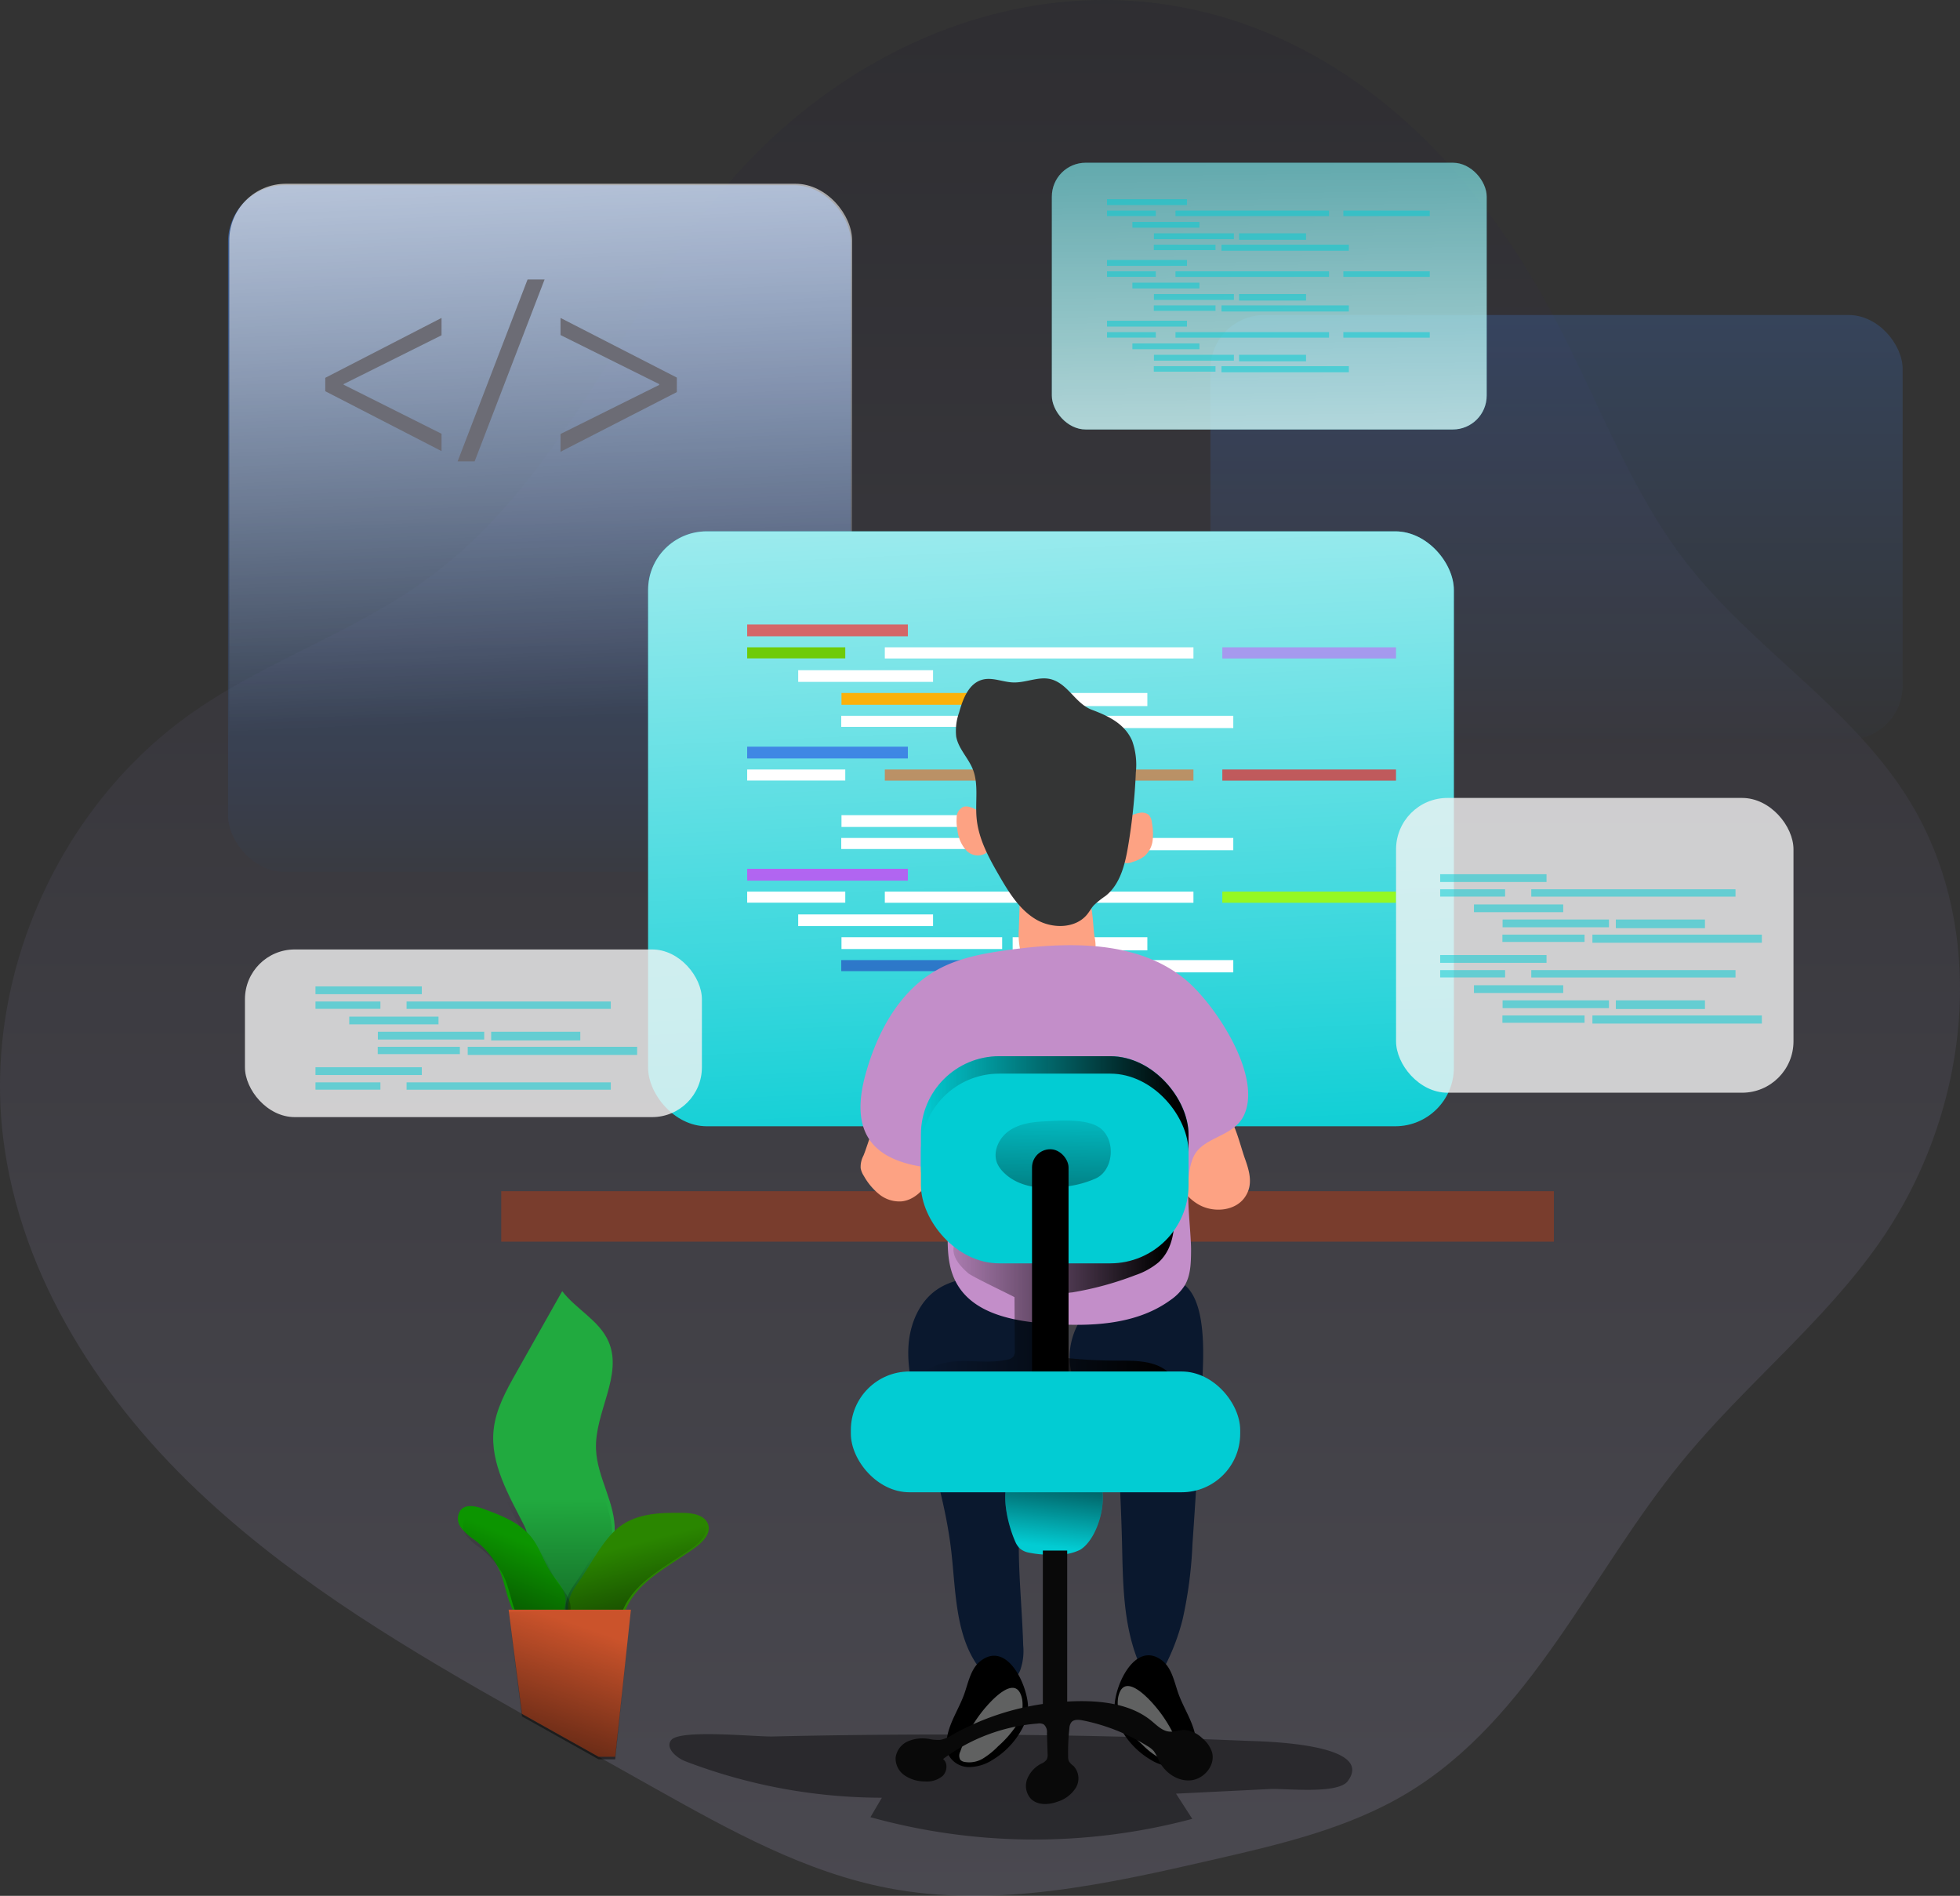 <?xml version="1.0" encoding="utf-8"?>
<svg viewBox="-101.104 18.599 925.761 895.327" width="925.761px" height="895.327px" xmlns="http://www.w3.org/2000/svg" xmlns:xlink="http://www.w3.org/1999/xlink" xmlns:bx="https://boxy-svg.com">
  <rect x="-101.104" y="18.599" width="925.761" height="895.327" fill="#333333" stroke="none"/>
  <defs>
    <linearGradient id="gradient-0-0" gradientUnits="userSpaceOnUse" x1="361.777" y1="18.599" x2="361.777" y2="913.925" spreadMethod="pad" xlink:href="#gradient-0"/>
    <linearGradient id="gradient-0" bx:pinned="true">
      <stop offset="0" style="stop-color: rgb(31, 28, 44);"/>
      <stop offset="1" style="stop-color: rgb(146, 141, 171);"/>
    </linearGradient>
    <linearGradient id="gradient-3-0" gradientUnits="userSpaceOnUse" x1="-153.705" y1="-430.44" x2="-153.705" y2="-106.07" xlink:href="#gradient-3"/>
    <linearGradient id="gradient-3" bx:pinned="true">
      <stop offset="0" style="stop-color: rgb(55, 59, 68);"/>
      <stop offset="1" style="stop-color: rgb(66, 134, 244);"/>
    </linearGradient>
    <linearGradient id="h" x1="200.4" x2="193.36" y1="156.09" y2=".32" gradientTransform="matrix(-2.203, 0, 0, -2.203, 283.123, -14.039)" gradientUnits="userSpaceOnUse" xlink:href="#d"/>
    <linearGradient id="d" x1="200.4" x2="193.36" y1="156.09" y2=".32" gradientTransform="rotate(180 198.54 115.08)" gradientUnits="userSpaceOnUse">
      <stop stop-color="#fff" stop-opacity="0" offset="0"/>
      <stop stop-color="#fff" offset="0.95"/>
    </linearGradient>
    <linearGradient id="gradient-3-1" gradientUnits="userSpaceOnUse" x1="-634.095" y1="-367.87" x2="-634.095" y2="-167.37" xlink:href="#gradient-3"/>
    <linearGradient id="ab" x1="354" x2="355.76" y1="-18.75" y2="124.99" gradientTransform="matrix(-2.203 0 0 -2.203 283.72 -14.73)" xlink:href="#d"/>
    <linearGradient id="s" x1="311.92" x2="302.53" y1="260.14" y2="55.38" gradientTransform="matrix(-2.203 0 0 -2.203 283.7 -14.73)" xlink:href="#d"/>
    <linearGradient id="k" x1="307.07" x2="305.17" y1="382.22" y2="280.9" gradientTransform="matrix(2.203 0 0 2.203 -101.11 18.585)" xlink:href="#a"/>
    <linearGradient id="a" x1="261.62" x2="259.72" y1="383.07" y2="281.75" gradientTransform="matrix(1,0,0,-1,-82.88,448.43)" gradientUnits="userSpaceOnUse">
      <stop stop-color="#fff" stop-opacity="0" offset="0"/>
      <stop stop-color="#fff" offset="0.99"/>
    </linearGradient>
    <linearGradient id="i" x1="269.97" x2="268.07" y1="382.9" y2="281.59" gradientTransform="matrix(2.203 0 0 2.203 -101.11 18.585)" xlink:href="#a"/>
    <linearGradient id="av" x1="316" x2="314.11" y1="382.05" y2="280.73" gradientTransform="matrix(2.203 0 0 2.203 -101.11 18.585)" xlink:href="#a"/>
    <linearGradient id="au" x1="278.22" x2="276.32" y1="382.75" y2="281.44" gradientTransform="matrix(2.203 0 0 2.203 -101.11 18.585)" xlink:href="#a"/>
    <linearGradient id="at" x1="321.5" x2="319.61" y1="381.94" y2="280.63" gradientTransform="matrix(2.203 0 0 2.203 -101.11 18.585)" xlink:href="#a"/>
    <linearGradient id="ar" x1="255" x2="253.1" y1="357.01" y2="255.69" gradientTransform="matrix(2.203 0 0 2.203 -101.11 18.585)" xlink:href="#a"/>
    <linearGradient id="an" x1="282.11" x2="280.2" y1="356.5" y2="255.18" gradientTransform="matrix(2.203 0 0 2.203 -101.11 18.585)" xlink:href="#a"/>
    <linearGradient id="al" x1="316" x2="314.11" y1="355.87" y2="254.55" gradientTransform="matrix(2.203 0 0 2.203 -101.11 18.585)" xlink:href="#a"/>
    <linearGradient id="ak" x1="278.22" x2="276.32" y1="356.57" y2="255.26" gradientTransform="matrix(2.203 0 0 2.203 -101.11 18.585)" xlink:href="#a"/>
    <linearGradient id="aj" x1="321.5" x2="319.61" y1="355.77" y2="254.45" gradientTransform="matrix(2.203 0 0 2.203 -101.11 18.585)" xlink:href="#a"/>
    <linearGradient id="ah" x1="255" x2="253.1" y1="330.83" y2="229.51" gradientTransform="matrix(2.203 0 0 2.203 -101.11 18.585)" xlink:href="#a"/>
    <linearGradient id="ag" x1="307.07" x2="305.17" y1="329.85" y2="228.54" gradientTransform="matrix(2.203 0 0 2.203 -101.11 18.585)" xlink:href="#a"/>
    <linearGradient id="ae" x1="269.97" x2="268.07" y1="330.55" y2="229.23" gradientTransform="matrix(2.203 0 0 2.203 -101.11 18.585)" xlink:href="#a"/>
    <linearGradient id="ad" x1="282.11" x2="280.2" y1="330.32" y2="229" gradientTransform="matrix(2.203 0 0 2.203 -101.11 18.585)" xlink:href="#a"/>
    <linearGradient id="ac" x1="316" x2="314.11" y1="329.68" y2="228.36" gradientTransform="matrix(2.203 0 0 2.203 -101.11 18.585)" xlink:href="#a"/>
    <linearGradient id="z" x1="321.5" x2="319.61" y1="329.58" y2="228.26" gradientTransform="matrix(2.203 0 0 2.203 -101.11 18.585)" xlink:href="#a"/>
    <linearGradient id="e" x1="280.58" x2="334.7" y1="279.54" y2="279.54" gradientTransform="matrix(2.203 0 0 2.203 -283.7 14.73)" gradientUnits="userSpaceOnUse" xlink:href="#b"/>
    <linearGradient id="b" x1="280.58" x2="334.7" y1="279.54" y2="279.54" gradientUnits="userSpaceOnUse">
      <stop stop-color="#010101" stop-opacity="0" offset="0"/>
      <stop stop-color="#010101" offset="0.95"/>
    </linearGradient>
    <linearGradient id="u" x1="197.45" x2="254.83" y1="246.75" y2="246.75" gradientTransform="matrix(2.203 0 0 2.203 -101.11 18.585)" xlink:href="#b"/>
    <linearGradient id="t" x1="308.92" x2="307.82" y1="236.45" y2="294.75" gradientTransform="matrix(2.203 0 0 2.203 -283.7 14.73)" xlink:href="#b"/>
    <linearGradient id="r" x1="307.68" x2="310.76" y1="333.3" y2="306.9" gradientTransform="matrix(2.203 0 0 2.203 -283.7 14.73)" xlink:href="#b"/>
    <linearGradient id="p" x1="201.67" x2="201.96" y1="322.04" y2="395.67" gradientTransform="matrix(2.203, 0, 0, 2.203, -284.898, 17.126)" xlink:href="#b"/>
    <linearGradient id="o" x1="218.42" x2="227.8" y1="332.91" y2="369" gradientTransform="matrix(2.203, 0, 0, 2.203, -284.898, 14.73)" xlink:href="#b"/>
    <linearGradient id="n" x1="194.82" x2="178.98" y1="330.93" y2="369.35" gradientTransform="matrix(2.203, 0, 0, 2.203, -281.304, 18.324)" xlink:href="#b"/>
    <linearGradient id="m" x1="207.73" x2="189.25" y1="349.86" y2="403.54" gradientTransform="matrix(2.203, 0, 0, 2.203, -283.7, 15.928)" xlink:href="#b"/>
  </defs>
  <path d="m786.81 605.14c-26.59 38.134-63.887 67.478-93.386 103.54-43.311 52.872-71.334 121.52-129.98 156.79-27.736 16.655-59.834 24.101-91.293 31.327-50.559 11.632-102.95 23.264-153.9 13.438-39.059-7.512-74.506-27.207-109.23-46.638l-27.472-15.421c-6.058-3.437-12.183-6.807-18.307-10.244l-17.844-10.002c-52.388-29.52-104.44-60.318-148.59-101.01-49.193-45.162-88.297-104.6-96.426-170.98-9.429-76.709 26.656-157.27 90.147-201.36 34.83-24.233 76.356-37.716 110.57-62.852 53.996-39.654 83.714-103.08 120.79-158.79 68.712-103.3 200.85-152.73 312.12-79.308 43.245 28.507 75.96 70.849 99.995 116.76 20.312 38.707 35.248 80.696 62.257 115.06 30.842 39.258 75.74 66.443 102.73 108.45 40.425 62.874 30.644 149.85-12.183 211.22z" opacity=".24" stroke-width="2.203" style="isolation: isolate; fill: url(#gradient-0-0); fill-rule: nonzero; paint-order: fill;"/>
  <path d="m216.07 840.2c-3.238 3.547 2.071 8.482 6.609 10.2a260.2 260.2 0 0 0 92.747 17.183l-5.397 9.187a289.52 289.52 0 0 0 152.01 0.793l-7.667-11.896 44.523-2.203c7.072-0.33 31.878 2.578 36.57-3.701 13.504-18.087-41.461-18.792-47.365-19.034q-87.966-3.679-176.04-2.842-24.013 0.22-48.026 0.771c-7.578 0.264-43.245-3.481-47.96 1.542z" opacity=".42" stroke-width="2.203" style="isolation: isolate; paint-order: fill;"/>
  <path d="m466.38 677.2q-1.784 35.248-4.252 70.629a201.27 201.27 0 0 1 -4.626 35.424 103.21 103.21 0 0 1 -7.314 20.069c-1.344 2.754-3.26 5.75-6.279 6.058-3.811 0.397-6.455-3.679-7.821-7.27-6.807-17.624-6.807-36.922-7.248-55.78q-0.375-14.628-1.168-29.278c-0.639-11.786-1.917-24.542-9.892-33.265-2.423-2.644-5.375-4.803-7.755-7.512-9.715-11.015-6.807-29.586 3.657-39.963 8.129-8.041 31.723-18.66 43.113-12.006 13.526 7.887 10.222 40.183 9.583 52.894z" stroke-width="2.203" style="fill: rgb(10, 24, 46);"/>
  <path d="m398.18 636.86a30.027 30.027 0 0 1 4.56 18.109c-0.551 19.144-11.918 36.085-17.624 54.392-8.548 27.648-3.789 57.278-2.93 86.292a27.053 27.053 0 0 1 -1.454 11.808 9.892 9.892 0 0 1 -9.275 6.345 12.381 12.381 0 0 1 -7.38 -4.406c-14.011-14.98-13.549-37.826-15.862-58.182-2.6-22.669-9.627-44.567-15.619-66.575-2.71-9.936-5.243-20.114-4.604-30.38 0.639-10.266 4.957-20.818 13.438-26.634 15.399-10.53 45.757-6.521 56.75 9.231z" stroke-width="2.203" style="fill: rgb(10, 24, 46);"/>
  <rect transform="matrix(-1, 0, 0, -1, 0, 0)" x="-300.8" y="-430.44" width="294.19" height="324.37" rx="26.745" opacity=".52" stroke-width="2.203" style="fill: url(#gradient-3-0);"/>
  <rect transform="matrix(-1, 0, 0, -1, 0, 0)" x="-301.377" y="-429.749" width="294.19" height="324.37" rx="26.745" fill="url(#h)" stroke-width="2.203" style="fill-opacity: 0.8;"/>
  <rect transform="matrix(-1, 0, 0, -1, 0, 0)" x="-797.56" y="-367.87" width="326.93" height="200.5" rx="25.467" opacity=".52" stroke-width="2.203" style="fill-opacity: 0.4; fill: url(#gradient-3-1);"/>
  <rect transform="matrix(-1, 0, 0, -1, 0, 0)" x="-801.404" y="-365.307" width="326.93" height="200.5" rx="25.467" stroke-width="2.203" style="fill: rgba(255, 148, 72, 0); fill-opacity: 0.8;"/>
  <rect transform="matrix(-1, 0, 0, -1, 0, 0)" x="-601.1" y="-221.42" width="205.39" height="125.97" rx="15.994" fill="#02ccd3" opacity=".52" stroke-width="2.203"/>
  <rect transform="matrix(-1, 0, 0, -1, 0, 0)" x="-601.1" y="-221.42" width="205.39" height="125.97" rx="15.994" fill="url(#ab)" stroke-width="2.203" style="fill-opacity: 0.8;"/>
  <rect transform="matrix(-1, 0, 0, -1, 0, 0)" x="-632.84" y="-604.98" width="497.2" height="23.837" opacity=".52" stroke-width="2.203" style="fill: rgba(219, 58, 5, 0.7);"/>
  <rect transform="matrix(-1, 0, 0, -1, 0, 0)" x="-585.59" y="-550.48" width="380.57" height="280.95" rx="27.67" fill="#02ccd3" stroke-width="2.203"/>
  <rect transform="matrix(-1, 0, 0, -1, 0, 0)" x="-585.59" y="-550.48" width="380.57" height="280.95" rx="27.67" fill="url(#s)" stroke-width="2.203" style="fill-opacity: 0.8;"/>
  <rect x="251.81" y="313.52" width="75.894" height="5.574" stroke-width="2.203" style="fill: rgba(255, 35, 35, 0.65);"/>
  <rect x="251.81" y="324.3" width="46.329" height="5.221" stroke-width="2.203" style="fill: rgb(111, 203, 7);"/>
  <rect x="316.82" y="324.3" width="145.77" height="5.265" fill="url(#k)" stroke-width="2.203"/>
  <rect x="476.23" y="324.3" width="82.04" height="5.265" stroke-width="2.203" style="fill: rgba(243, 22, 251, 0.36);"/>
  <rect x="275.91" y="335.11" width="63.689" height="5.508" fill="url(#i)" stroke-width="2.203"/>
  <rect x="296.35" y="345.86" width="75.894" height="5.574" stroke-width="2.203" style="fill: rgba(255, 176, 5, 0.97);"/>
  <rect x="377.2" y="345.86" width="63.623" height="6.191" fill="url(#av)" stroke-width="2.203"/>
  <rect x="296.24" y="356.64" width="58.6" height="5.221" fill="url(#au)" stroke-width="2.203"/>
  <rect x="360.46" y="356.64" width="120.95" height="5.794" fill="url(#at)" stroke-width="2.203"/>
  <rect x="251.81" y="371.22" width="75.894" height="5.574" stroke-width="2.203" style="fill: rgba(20, 41, 227, 0.49);"/>
  <rect x="251.81" y="381.99" width="46.329" height="5.221" fill="url(#ar)" stroke-width="2.203"/>
  <rect x="316.82" y="381.99" width="145.77" height="5.265" stroke-width="2.203" style="fill: rgba(255, 84, 4, 0.56);"/>
  <rect x="476.23" y="381.99" width="82.04" height="5.265" stroke-width="2.203" style="fill: rgba(239, 26, 26, 0.67);"/>
  <rect x="275.91" y="392.77" width="63.689" height="5.508" stroke-width="2.203" style="fill: rgba(208, 37, 37, 0);"/>
  <rect x="296.35" y="403.56" width="75.894" height="5.574" fill="url(#an)" stroke-width="2.203"/>
  <rect x="377.2" y="403.56" width="63.623" height="6.191" fill="url(#al)" stroke-width="2.203"/>
  <rect x="296.24" y="414.33" width="58.6" height="5.221" fill="url(#ak)" stroke-width="2.203"/>
  <rect x="360.46" y="414.33" width="120.95" height="5.794" fill="url(#aj)" stroke-width="2.203"/>
  <rect x="251.81" y="428.9" width="75.894" height="5.574" stroke-width="2.203" style="fill: rgb(243, 22, 251); fill-opacity: 0.6;"/>
  <rect x="251.81" y="439.67" width="46.329" height="5.221" fill="url(#ah)" stroke-width="2.203"/>
  <rect x="316.82" y="439.67" width="145.77" height="5.265" fill="url(#ag)" stroke-width="2.203"/>
  <rect x="476.23" y="439.67" width="82.04" height="5.265" stroke-width="2.203" style="fill: rgb(149, 248, 35);"/>
  <rect x="275.91" y="450.44" width="63.689" height="5.508" fill="url(#ae)" stroke-width="2.203"/>
  <rect x="296.35" y="461.21" width="75.894" height="5.574" fill="url(#ad)" stroke-width="2.203"/>
  <rect x="377.2" y="461.21" width="63.623" height="6.191" fill="url(#ac)" stroke-width="2.203"/>
  <rect x="296.24" y="472.01" width="58.6" height="5.221" stroke-width="2.203" style="fill: rgba(32, 10, 176, 0.46);"/>
  <rect x="360.46" y="472.01" width="120.95" height="5.794" fill="url(#z)" stroke-width="2.203"/>
  <g transform="matrix(2.203, 0, 0, 2.203, -101.11, 18.585)" fill="#02ccd3" opacity=".52">
    <rect x="237.35" y="42.71" width="17.14" height="1.26"/>
    <rect x="237.35" y="45.15" width="10.46" height="1.18"/>
    <rect x="252.03" y="45.15" width="32.92" height="1.19"/>
    <rect x="288.02" y="45.15" width="18.53" height="1.19"/>
    <rect x="242.79" y="47.58" width="14.38" height="1.24"/>
    <rect x="247.41" y="50.02" width="17.14" height="1.26"/>
    <rect x="265.66" y="50.02" width="14.36" height="1.4"/>
    <rect x="247.38" y="52.45" width="13.23" height="1.18"/>
    <rect x="261.89" y="52.45" width="27.31" height="1.31"/>
    <rect x="237.35" y="55.74" width="17.14" height="1.26"/>
    <rect x="237.35" y="58.17" width="10.46" height="1.18"/>
    <rect x="252.03" y="58.17" width="32.92" height="1.19"/>
    <rect x="288.02" y="58.17" width="18.53" height="1.19"/>
    <rect x="242.79" y="60.6" width="14.38" height="1.24"/>
    <rect x="247.41" y="63.04" width="17.14" height="1.26"/>
    <rect x="265.66" y="63.04" width="14.36" height="1.4"/>
    <rect x="247.38" y="65.47" width="13.23" height="1.18"/>
    <rect x="261.89" y="65.47" width="27.31" height="1.31"/>
    <rect x="237.35" y="68.76" width="17.14" height="1.26"/>
    <rect x="237.35" y="71.2" width="10.46" height="1.18"/>
    <rect x="252.03" y="71.2" width="32.92" height="1.19"/>
    <rect x="288.02" y="71.2" width="18.53" height="1.19"/>
    <rect x="242.79" y="73.63" width="14.38" height="1.24"/>
    <rect x="247.41" y="76.06" width="17.14" height="1.26"/>
    <rect x="265.66" y="76.06" width="14.36" height="1.4"/>
    <rect x="247.38" y="78.5" width="13.23" height="1.18"/>
    <rect x="261.89" y="78.5" width="27.31" height="1.31"/>
  </g>
  <path d="m486.89 565.7c1.564 4.406 3.04 9.032 2.071 13.571a13.218 13.218 0 0 1 -1.873 4.406c-4.406 6.829-14.848 7.887-22.03 3.789-7.182-4.098-11.235-11.94-13.218-19.827a21.303 21.303 0 0 1 -0.771 -8.151c0.639-4.78 3.811-8.812 7.116-12.337 4.406-4.582 12.491-10.574 18.417-5.067 5.331 4.935 7.931 17.029 10.288 23.616z" stroke-width="2.203" style="fill: rgb(253, 162, 131);"/>
  <path d="m306.71 564.38a11.323 11.323 0 0 0 -1.3 5.926 10.332 10.332 0 0 0 1.542 3.701 29.719 29.719 0 0 0 7.292 8.658 15.135 15.135 0 0 0 10.596 3.283c5.64-0.617 10.112-5.089 13.108-9.914a27.163 27.163 0 0 0 4.692 -15.553 19.827 19.827 0 0 0 -8.107 -14.848c-4.252-3.084-13.108-5.882-17.91-2.357s-7.512 15.421-9.914 21.105z" stroke-width="2.203" style="fill: rgb(253, 162, 131);"/>
  <path d="m436.82 402.57a5.331 5.331 0 0 1 4.626 0.815 6.146 6.146 0 0 1 1.52 3.767 26.987 26.987 0 0 1 0.33 8.526 11.698 11.698 0 0 1 -3.899 7.292 16.875 16.875 0 0 1 -5.552 2.688 6.279 6.279 0 0 1 -4.758 0.176 5.486 5.486 0 0 1 -2.379 -4.076c-1.74-8.526 0.925-17.514 10.112-19.188z" stroke-width="2.203" style="fill: rgb(253, 162, 131);"/>
  <path d="m356.6 399.62a5.463 5.463 0 0 0 -2.666 0 5.53 5.53 0 0 0 -3.172 5.045 23.44 23.44 0 0 0 0.397 6.191 17.095 17.095 0 0 0 4.01 9.231 7.49 7.49 0 0 0 9.143 1.586c9.363-6.477 0.551-20.246-7.71-22.052z" stroke-width="2.203" style="fill: rgb(253, 162, 131);"/>
  <path d="m415.91 461.19a19.541 19.541 0 0 1 0.352 6.08c-0.815 5.64-6.433 9.583-12.072 10.288-5.64 0.705-11.279-1.19-16.545-3.283a13.218 13.218 0 0 1 -4.406 -2.511 9.803 9.803 0 0 1 -2.534 -4.869 35.358 35.358 0 0 1 -0.573 -9.649l0.352-11.368a13.615 13.615 0 0 1 1.278 -6.455c2.203-3.767 7.248-4.406 11.632-4.692 5.75-0.242 14.408 0 18.197 5.243s3.349 15.113 4.318 21.215z" stroke-width="2.203" style="fill: rgb(253, 162, 131);"/>
  <path d="m433.62 368.4a33.684 33.684 0 0 1 1.762 14.98 280.58 280.58 0 0 1 -3.657 34.874c-1.454 8.658-3.745 17.955-10.596 23.418a43.84 43.84 0 0 0 -5.53 4.406c-1.19 1.278-2.027 2.864-3.128 4.252-5.574 6.984-16.809 6.984-24.475 2.335-7.667-4.648-12.579-12.623-17.073-20.378-4.957-8.548-9.87-17.492-10.751-27.339-0.727-7.799 1.101-16.016-1.873-23.264-2.203-5.331-6.763-9.605-7.777-15.267a25.709 25.709 0 0 1 1.366 -11.279c1.784-6.411 4.516-13.813 11.015-15.553 4.737-1.278 9.627 1.146 14.54 1.3 6.256 0.22 12.623-3.283 18.571-1.3 7.644 2.555 11.015 11.368 18.637 14.231 7.622 2.864 15.421 6.477 18.968 14.584z" stroke-width="2.203" style="fill: rgb(52, 53, 53);"/>
  <path d="m458.91 481.31c-22.339-18.527-54.569-18.065-83.318-14.143-11.874 1.608-23.969 3.745-34.411 9.649-17.492 9.914-27.846 29.08-33.288 48.466-2.886 10.288-4.406 22.03 1.366 31.062 6.058 9.341 18.131 12.557 29.19 13.791a9.759 9.759 0 0 1 4.803 1.388 8.526 8.526 0 0 1 2.688 5.397c3.084 16.082-3.172 34.147 5.089 48.268 7.997 13.637 25.863 17.228 41.615 18.439 20.378 1.564 42.474 0.991 59.019-11.015a23.947 23.947 0 0 0 6.851 -7.028c2.732-4.67 2.886-10.354 2.952-15.752 0.176-11.764-4.12-35.424 1.608-45.801 4.803-8.636 18.483-8.68 23.286-18.549 9.098-18.77-13.769-52.85-27.45-64.174z" stroke-width="2.203" style="fill: rgb(195, 142, 201);"/>
  <path d="m378.06 631.22 0.154 25.048a4.825 4.825 0 0 1 -0.529 2.798 4.406 4.406 0 0 1 -2.952 1.608c-6.785 1.586-13.879 0.683-20.84 0.705-6.962 0.022-14.474 1.256-19.475 6.124 7.6 5.618 17.404 7.16 26.811 8.261q20.885 2.489 41.857 3.304a108.41 108.41 0 0 0 27.119 -1.41 50.295 50.295 0 0 0 21.501 -10.024c-6.146-6.609-16.324-6.477-25.313-6.477a230.74 230.74 0 0 1 -26.172 -1.498 7.16 7.16 0 0 1 -5.265 -2.203 6.984 6.984 0 0 1 -0.837 -4.296 86.953 86.953 0 0 1 2.093 -16.523 10.464 10.464 0 0 1 2.093 -4.913 11.632 11.632 0 0 1 7.006 -2.776 152.78 152.78 0 0 0 29.851 -8.151 34.037 34.037 0 0 0 10.905 -6.014c8.68-7.887 8.305-21.479 6.301-33.045a110.83 110.83 0 0 1 -52.476 14.936c-12.623 0.352-40.007-5.067-48.885 7.094-4.406 6.146 0.286 11.83 5.155 16.082 2.115 1.806 21.898 11.125 21.898 11.368z" fill="url(#e)" stroke-width="2.203"/>
  <rect x="333.87" y="517.39" width="126.41" height="89.596" rx="36.989" fill="#02ccd3" stroke-width="2.203"/>
  <rect x="333.87" y="517.39" width="126.41" height="89.596" rx="36.989" stroke-width="2.203" fill="url(#u)"/>
  <rect x="333.87" y="525.63" width="126.41" height="89.596" rx="36.989" stroke-width="2.203" fill="#02ccd3"/>
  <path d="m416.53 575.09a48.312 48.312 0 0 1 -11.852 3.525c-11.015 2.027-23.881 1.586-31.811-6.411a14.143 14.143 0 0 1 -2.974 -4.23c-2.203-5.353 0.683-11.808 5.419-15.201 4.737-3.393 10.751-4.296 16.545-4.582 7.094-0.352 20.576-1.564 26.767 3.216 7.402 5.728 6.257 19.761-2.093 23.682z" fill="url(#t)" stroke-width="2.203"/>
  <rect transform="matrix(-1, 0, 0, -1, 0, 0)" x="-403.6" y="-703.74" width="17.25" height="142.4" rx="8.614" stroke-width="2.203" style=""/>
  <path d="m448.03 802.97c4.406 3.635 5.508 9.936 7.446 15.421 2.688 7.49 7.667 14.298 8.327 22.228a12.425 12.425 0 0 1 -1.123 6.873 11.015 11.015 0 0 1 -9.561 5.375 20.929 20.929 0 0 1 -10.861 -3.304 38.09 38.09 0 0 1 -13.747 -14.121 24.233 24.233 0 0 1 -3.128 -9.297c-0.903-9.936 9.407-33.75 22.647-23.176z" stroke-width="2.203" style=""/>
  <path d="m456.25 845a3.987 3.987 0 0 1 0 3.767 3.415 3.415 0 0 1 -1.917 1.035 12.337 12.337 0 0 1 -8.812 -1.608 35.843 35.843 0 0 1 -7.094 -5.706 51.617 51.617 0 0 1 -8.614 -9.737 17.624 17.624 0 0 1 -2.798 -12.447c2.335-11.94 12.866-1.234 16.743 3.172a63.887 63.887 0 0 1 12.491 21.523z" stroke-width="2.203" fill="#606161"/>
  <path d="m361.78 803.21c-4.406 3.635-5.508 9.936-7.446 15.421-2.688 7.49-7.667 14.32-8.327 22.228a12.513 12.513 0 0 0 1.123 6.895 11.015 11.015 0 0 0 9.561 5.353 20.708 20.708 0 0 0 10.861 -3.304 37.914 37.914 0 0 0 13.747 -14.121 24.101 24.101 0 0 0 3.128 -9.297c0.881-9.936-9.429-33.838-22.647-23.176z" stroke-width="2.203" style=""/>
  <path d="m352.44 845.86a4.053 4.053 0 0 0 0 3.767 3.481 3.481 0 0 0 1.939 1.035 12.579 12.579 0 0 0 8.812 -1.608 36.68 36.68 0 0 0 7.072 -5.706 51.176 51.176 0 0 0 8.636 -9.759 17.624 17.624 0 0 0 2.798 -12.425c-2.357-11.962-12.866-1.256-16.765 3.172a64.152 64.152 0 0 0 -12.491 21.523z" fill="#606161" stroke-width="2.203"/>
  <path d="m408.99 750.54a23.22 23.22 0 0 1 -11.39 2.203 49.964 49.964 0 0 1 -12.954 -0.947 9.054 9.054 0 0 1 -3.921 -1.829 8.944 8.944 0 0 1 -2.203 -3.128c-3.591-7.931-7.644-24.365-2.071-31.04 6.367-7.667 31.635-9.01 39.654-0.969 7.777 7.534 2.137 30.269-7.116 35.711z" fill="#02ccd3" stroke-width="2.203"/>
  <path d="m408.99 750.54a23.22 23.22 0 0 1 -11.39 2.203 49.964 49.964 0 0 1 -12.954 -0.947 9.054 9.054 0 0 1 -3.921 -1.829 8.944 8.944 0 0 1 -2.203 -3.128c-3.591-7.931-7.644-24.365-2.071-31.04 6.367-7.667 31.635-9.01 39.654-0.969 7.777 7.534 2.137 30.269-7.116 35.711z" fill="url(#r)" stroke-width="2.203"/>
  <rect transform="matrix(-1, 0, 0, -1, 0, 0)" x="-402.96" y="-825.06" width="11.5" height="74.197" stroke-width="2.203" style="fill: rgb(9, 9, 9);"/>
  <path d="m442.68 831.23c2.555 2.093 5.045 4.714 8.327 5.111 2.379 0.264 4.758-0.749 7.182-0.749a13.482 13.482 0 0 1 8.482 3.811 14.342 14.342 0 0 1 4.67 6.609c1.784 6.08-3.635 12.733-9.958 13.35-6.323 0.617-12.403-3.701-15.179-9.385a20.708 20.708 0 0 0 -2.335 -4.406 12.799 12.799 0 0 0 -3.15 -2.467 92.262 92.262 0 0 0 -30.468 -12.05c-1.873-0.375-4.164-0.551-5.353 0.925a5.199 5.199 0 0 0 -0.903 2.864 100.72 100.72 0 0 0 -0.595 13.218 5.001 5.001 0 0 0 0.463 2.467 8.812 8.812 0 0 0 2.071 2.049 8.592 8.592 0 0 1 1.146 10.244 15.685 15.685 0 0 1 -8.614 6.609c-4.23 1.564-9.561 1.829-12.711-1.41a9.054 9.054 0 0 1 -1.652 -9.341 13.989 13.989 0 0 1 6.609 -7.182 5.728 5.728 0 0 0 2.6 -1.983 5.111 5.111 0 0 0 0.397 -2.644l-0.308-9.825a4.737 4.737 0 0 0 -1.498 -4.076 4.406 4.406 0 0 0 -2.864 -0.419 85.917 85.917 0 0 0 -44.721 16.765c2.379 1.851 1.961 5.86-0.176 7.975a11.588 11.588 0 0 1 -8.415 2.6 16.853 16.853 0 0 1 -9.407 -2.754 9.737 9.737 0 0 1 -4.406 -8.46 9.848 9.848 0 0 1 5.882 -7.755 17.624 17.624 0 0 1 9.98 -1.079 20.334 20.334 0 0 0 5.265 0.419 15.928 15.928 0 0 0 5.552 -2.313 123.06 123.06 0 0 1 49.634 -15.421c14.628-1.3 32.627-0.991 44.457 8.702z" stroke-width="2.203" style="fill: rgb(9, 9, 9);"/>
  <rect transform="matrix(-1, 0, 0, -1, 0, 0)" x="-746.01" y="-534.64" width="187.72" height="139.21" rx="24.277" stroke-width="2.203" style="fill: rgb(244, 244, 244); fill-opacity: 0.8;"/>
  <rect transform="matrix(-1, 0, 0, -1, 0, 0)" x="-230.42" y="-546.16" width="215.83" height="79.176" rx="23.506" stroke-width="2.203" style="fill: rgb(244, 244, 244); fill-opacity: 0.8;"/>
  <path d="m52.523 197.03 54.921-28.287v8.195l-46.263 23.066v0.264l46.263 23.176v8.195l-54.921-28.287z" stroke-width="2.203" style="fill: rgb(108, 108, 117);"/>
  <path d="m115.04 236.48 33.045-85.917h8.041l-33.045 85.917z" stroke-width="2.203" style="fill: rgb(108, 108, 117);"/>
  <path d="m218.59 203.77-54.943 28.177v-8.393l46.616-23.176v-0.375l-46.616-23.176v-8.085l54.943 28.177z" stroke-width="2.203" style="fill: rgb(108, 108, 117);"/>
  <rect transform="matrix(-1, 0, 0, -1, 0, 0)" x="-484.67" y="-723.33" width="183.89" height="57.036" rx="27.648" fill="#02ccd3" stroke-width="2.203"/>
  <rect transform="matrix(-1, 0, 0, -1, 0, 0)" x="-484.67" y="-723.33" width="183.89" height="57.036" rx="27.648" stroke-width="2.203" style="fill: rgba(200, 38, 38, 0);"/>
  <g transform="matrix(2.203, 0, 0, 2.203, -101.11, 18.585)" fill="#02ccd3" opacity=".52">
    <rect x="308.78" y="187.41" width="22.8" height="1.67"/>
    <rect x="308.78" y="190.64" width="13.92" height="1.57"/>
    <rect x="328.31" y="190.64" width="43.79" height="1.58"/>
    <rect x="316.02" y="193.89" width="19.14" height="1.66"/>
    <rect x="322.16" y="197.12" width="22.8" height="1.67"/>
    <rect x="346.44" y="197.12" width="19.11" height="1.86"/>
    <rect x="322.12" y="200.36" width="17.61" height="1.57"/>
    <rect x="341.42" y="200.36" width="36.33" height="1.74"/>
    <rect x="308.78" y="204.74" width="22.8" height="1.67"/>
    <rect x="308.78" y="207.97" width="13.92" height="1.57"/>
    <rect x="328.31" y="207.97" width="43.79" height="1.58"/>
    <rect x="316.02" y="211.21" width="19.14" height="1.66"/>
    <rect x="322.16" y="214.45" width="22.8" height="1.67"/>
    <rect x="346.44" y="214.45" width="19.11" height="1.86"/>
    <rect x="322.12" y="217.69" width="17.61" height="1.57"/>
    <rect x="341.42" y="217.69" width="36.33" height="1.74"/>
  </g>
  <g transform="matrix(2.203, 0, 0, 2.203, -101.11, 18.585)" fill="#02ccd3" opacity=".52">
    <rect x="67.64" y="211.46" width="22.8" height="1.67"/>
    <rect x="67.64" y="214.7" width="13.92" height="1.57"/>
    <rect x="87.17" y="214.7" width="43.79" height="1.58"/>
    <rect x="74.88" y="217.94" width="19.14" height="1.66"/>
    <rect x="81.02" y="221.18" width="22.8" height="1.67"/>
    <rect x="105.31" y="221.18" width="19.11" height="1.86"/>
    <rect x="80.99" y="224.41" width="17.61" height="1.57"/>
    <rect x="100.28" y="224.41" width="36.33" height="1.74"/>
    <rect x="67.64" y="228.79" width="22.8" height="1.67"/>
    <rect x="67.64" y="232.03" width="13.92" height="1.57"/>
    <rect x="87.17" y="232.03" width="43.79" height="1.58"/>
  </g>
  <path d="m146.55 739.19c-7.292-14.408-16.214-29.366-14.496-45.426 1.035-9.715 5.948-18.527 10.751-27.053l21.634-38.354c6.609 8.592 17.492 13.813 21.854 23.726 7.006 15.928-6.609 33.552-5.882 50.934 0.485 13.372 9.363 25.555 8.812 38.927-0.352 9.715-15.73 41.549-28.177 40.337-6.587-0.639-10.354-34.94-14.496-43.091z" stroke-width="2.203" style="fill: rgb(33, 170, 63);"/>
  <path d="M 145.351 741.587 C 138.059 727.179 129.137 712.221 130.855 696.161 C 131.89 686.445 136.803 677.634 141.606 669.108 L 163.24 630.754 C 169.849 639.345 180.732 644.567 185.094 654.48 C 192.1 670.408 178.485 688.032 179.212 705.414 C 179.697 718.786 188.575 730.969 188.024 744.341 C 187.671 754.056 172.294 785.89 159.847 784.678 C 153.26 784.039 149.493 749.738 145.351 741.587 Z" stroke-width="2.203" fill="url(#p)"/>
  <path d="m221.03 733.04c4.913 0 11.015 0.991 12.425 5.728 1.146 4.142-2.489 7.953-5.948 10.508-12.05 8.812-27.141 15.575-33.045 29.3-9.803 22.779-37.561 8.173-23.198-11.544 5.948-8.151 11.015-19.1 18.417-25.907 8.504-7.865 20.4-8.217 31.349-8.085z" stroke-width="2.203" style="fill: rgb(42, 134, 0);"/>
  <path d="M 219.832 733.039 C 224.745 733.039 230.847 734.031 232.257 738.767 C 233.403 742.909 229.768 746.72 226.309 749.275 C 214.259 758.087 199.168 764.85 193.264 778.575 C 183.461 801.354 155.703 786.748 170.066 767.031 C 176.014 758.88 181.081 747.931 188.483 741.124 C 196.987 733.259 208.883 732.907 219.832 733.039 Z" fill="url(#o)" stroke-width="2.203"/>
  <path d="m149.06 743.57c-5.53-6.301-13.747-9.407-21.59-12.315-3.723-1.366-8.504-2.489-11.015 0.507a6.918 6.918 0 0 0 0 7.997 24.982 24.982 0 0 0 6.234 5.838 39.346 39.346 0 0 1 11.566 13.416c2.798 5.706 3.547 12.205 6.036 18.065 2.489 5.86 7.689 11.39 14.033 11.125a12.645 12.645 0 0 0 10.839 -8.922c2.467-7.6-0.815-11.015-4.891-16.39-4.516-5.97-6.168-13.615-11.213-19.32z" stroke-width="2.203" style="fill: rgb(12, 149, 0);"/>
  <path d="M 151.456 747.164 C 145.926 740.863 137.709 737.757 129.866 734.849 C 126.143 733.483 121.362 732.359 118.851 735.355 C 117.154 737.751 117.154 740.957 118.851 743.352 C 120.578 745.642 122.687 747.617 125.085 749.19 C 129.91 752.725 133.866 757.313 136.651 762.606 C 139.449 768.312 140.198 774.811 142.688 780.671 C 145.177 786.531 150.376 792.061 156.721 791.796 C 161.804 791.285 166.081 787.765 167.56 782.874 C 170.027 775.274 166.744 771.859 162.669 766.484 C 158.153 760.514 156.5 752.869 151.456 747.164 Z" fill="url(#n)" stroke-width="2.203"/>
  <path d="m196.89 778.78-7.424 69.461h-7.865c-6.058-3.437-12.183-6.807-18.307-10.244l-17.844-10.002-6.323-49.215z" stroke-width="2.203" style="fill: rgb(203, 83, 43);"/>
  <path d="M 196.89 779.978 L 189.465 849.439 L 181.601 849.439 C 175.542 846.002 169.418 842.632 163.294 839.195 L 145.45 829.193 L 139.127 779.978 L 196.89 779.978 Z" stroke-width="2.203" fill="url(#m)"/>
</svg>